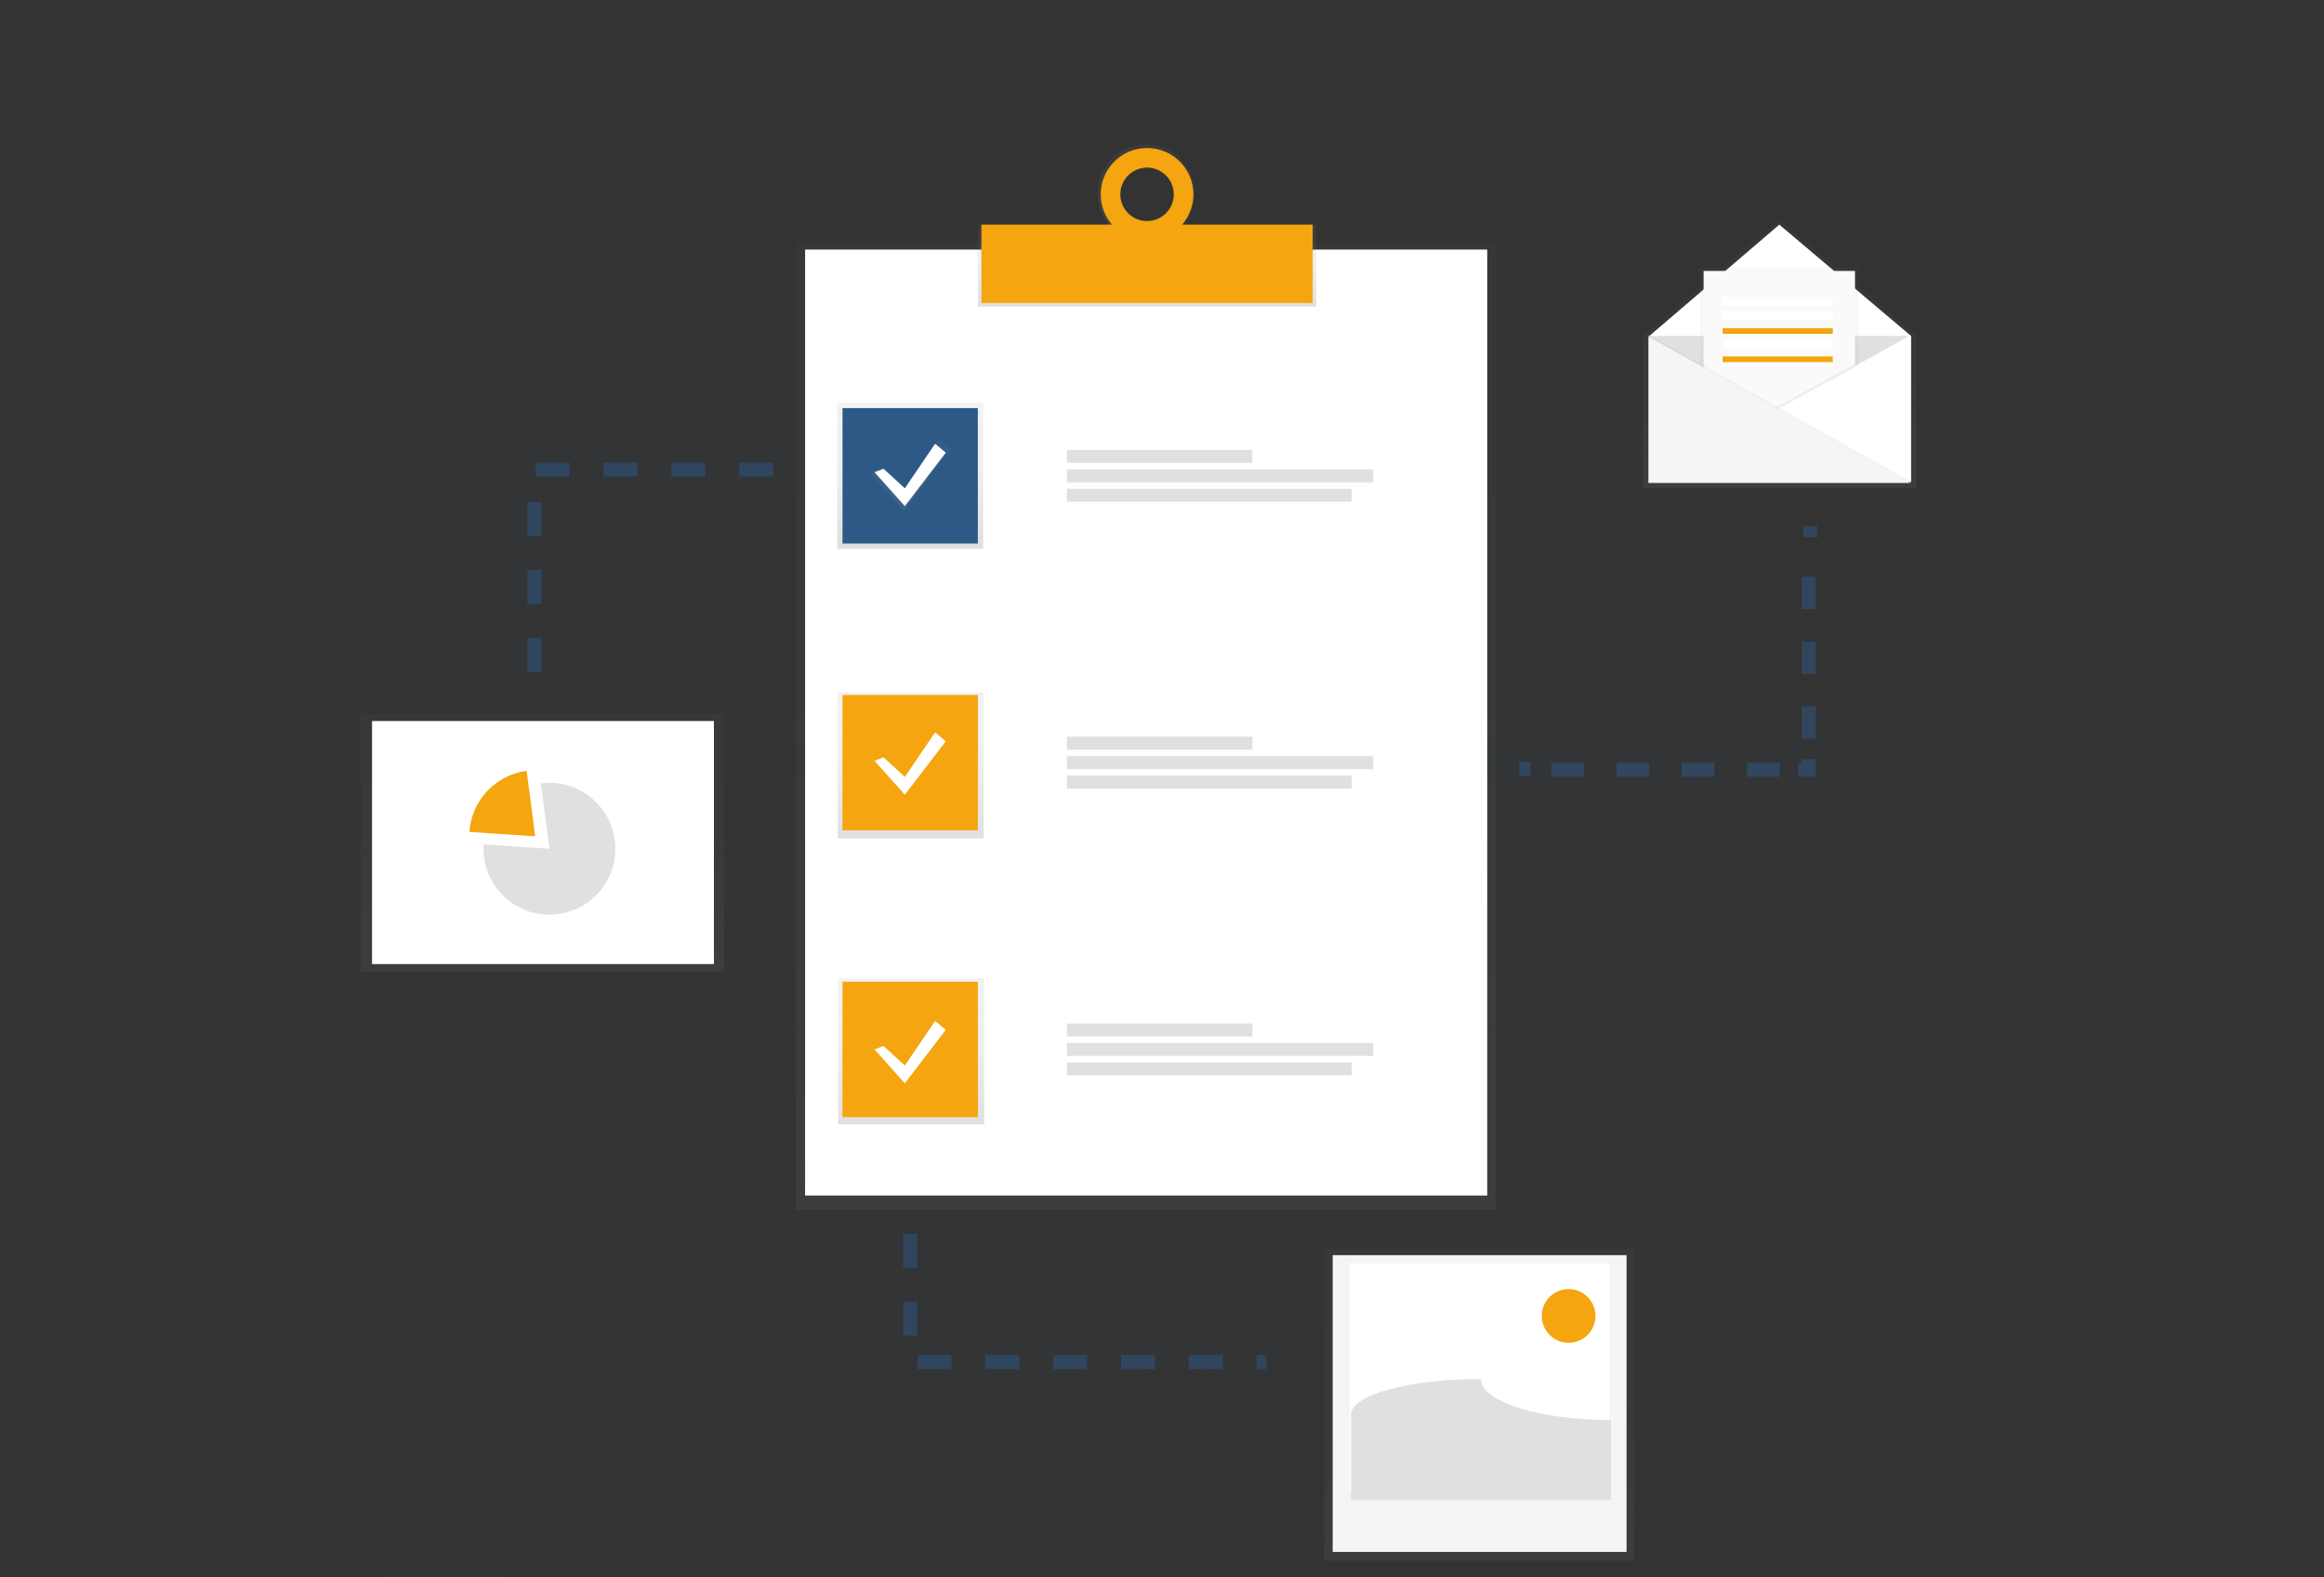 <svg xmlns="http://www.w3.org/2000/svg" xmlns:xlink="http://www.w3.org/1999/xlink" width="822.52" height="558.139" viewBox="0 0 822.52 558.139"><rect x="0" y="0" width="822.52" height="558.139" fill="#333333" stroke="none"/><defs><linearGradient id="a" x1="0.5" y1="1" x2="0.5" gradientUnits="objectBoundingBox"><stop offset="0" stop-color="gray" stop-opacity="0.251"/><stop offset="0.54" stop-color="gray" stop-opacity="0.122"/><stop offset="1" stop-color="gray" stop-opacity="0.102"/></linearGradient><linearGradient id="c" xlink:href="#a"/><linearGradient id="g" xlink:href="#a"/></defs><g transform="translate(-124.324 -4045.879)"><path d="M999.838,2439.972c-294.961,5.837-24.757-8.512-385.706-171.913-104.675-47.386-67.767-66.875-152.979-80.191-1.049-2.816,1.562,515.739,0,519.419,87.555,20.064,59.417,38.657,152.979,38.708,316.081.172,78.127-135.769,445.706-38.708S1294.8,2434.135,999.838,2439.972Z" transform="translate(-336.574 1858.022)" fill="#2e5987" opacity="0.039"/><g transform="translate(252 4097)"><g transform="translate(154.117 34.668)" opacity="0.5"><rect width="247.722" height="342.272" fill="url(#a)"/></g><rect width="241.419" height="334.708" transform="translate(157.269 37.19)" fill="#fff"/><rect width="119.764" height="29.008" transform="translate(218.411 28.353)" fill="url(#a)"/><path d="M594.9,52.5a17.15,17.15,0,1,0,16.742,17.145A16.947,16.947,0,0,0,594.9,52.5Zm0,27.035a9.89,9.89,0,1,1,9.632-9.89,9.777,9.777,0,0,1-9.632,9.89Z" transform="translate(-316.608 -52.5)" fill="url(#c)"/><rect width="117.243" height="27.735" transform="translate(219.672 28.365)" fill="#f4a50f"/><path d="M595.109,54.5A16.389,16.389,0,1,0,611.5,70.889,16.389,16.389,0,0,0,595.109,54.5Zm0,25.844a9.455,9.455,0,1,1,9.455-9.455A9.455,9.455,0,0,1,595.109,80.344Z" transform="translate(-316.815 -53.239)" fill="#f4a50f"/><rect width="51.688" height="51.688" transform="translate(168.615 91.399)" fill="url(#a)"/><rect width="51.688" height="51.688" transform="translate(168.791 193.828)" fill="url(#a)"/><rect width="51.688" height="51.688" transform="translate(168.968 294.997)" fill="url(#a)"/><rect width="47.906" height="47.906" transform="translate(170.506 93.29)" fill="#2e5987"/><rect width="47.906" height="47.906" transform="translate(170.506 194.774)" fill="#f4a50f"/><rect width="47.906" height="47.906" transform="translate(170.506 296.258)" fill="#f4a50f"/><rect width="65.662" height="4.583" transform="translate(249.928 108.077)" fill="#e0e0e0"/><rect width="108.418" height="4.583" transform="translate(249.928 114.954)" fill="#e0e0e0"/><rect width="100.784" height="4.583" transform="translate(249.928 121.825)" fill="#e0e0e0"/><rect width="65.662" height="4.583" transform="translate(249.928 209.562)" fill="#e0e0e0"/><rect width="108.418" height="4.583" transform="translate(249.928 216.438)" fill="#e0e0e0"/><rect width="100.784" height="4.583" transform="translate(249.928 223.309)" fill="#e0e0e0"/><rect width="65.662" height="4.583" transform="translate(249.928 311.046)" fill="#e0e0e0"/><rect width="108.418" height="4.583" transform="translate(249.928 317.923)" fill="#e0e0e0"/><rect width="100.784" height="4.583" transform="translate(249.928 324.793)" fill="#e0e0e0"/><path d="M289.124,175.522l8.7,7.98,12.323-18.122L314.5,169l-16.672,21.747L285.5,176.978Z" transform="translate(-105.539 -61.135)" fill="url(#g)"/><path d="M291.652,176.825l7.564,6.934L309.931,168l3.782,3.152-14.5,18.91L288.5,178.085Z" transform="translate(-106.648 -62.104)" fill="#fff"/><path d="M291.652,338.825l7.564,6.934L309.931,330l3.782,3.152-14.5,18.91L288.5,340.085Z" transform="translate(-106.648 -121.989)" fill="#fff"/><path d="M291.652,500.825l7.564,6.934L309.931,492l3.782,3.152-14.5,18.91L288.5,502.085Z" transform="translate(-106.648 -181.875)" fill="#fff"/><g transform="translate(409.827 134.629)" opacity="0.5"><line x2="4" transform="translate(0.173 86.371)" fill="none" stroke="#2e5987" stroke-miterlimit="10" stroke-width="5"/><line x2="83.639" transform="translate(11.577 86.619)" fill="none" stroke="#2e5987" stroke-miterlimit="10" stroke-width="5" stroke-dasharray="11.54 11.54"/><path d="M807,348.782h3.782V345" transform="translate(-708.146 -262.163)" fill="none" stroke="#2e5987" stroke-miterlimit="10" stroke-width="5"/><line y1="68.593" transform="translate(102.636 7.026)" fill="none" stroke="#2e5987" stroke-miterlimit="10" stroke-width="5" stroke-dasharray="11.45 11.45"/><line y1="4" transform="translate(103.173 0.371)" fill="none" stroke="#2e5987" stroke-miterlimit="10" stroke-width="5"/></g><path d="M181.965,182.5H97.5v79.422" transform="translate(-36.042 -67.464)" fill="none" stroke="#2e5987" stroke-miterlimit="10" stroke-width="5" stroke-dasharray="12" opacity="0.5"/><path d="M308.5,611.5v45.384H434.567" transform="translate(-114.041 -226.049)" fill="none" stroke="#2e5987" stroke-miterlimit="10" stroke-width="5" stroke-dasharray="12" opacity="0.5"/><g transform="translate(453.489 26.474)" opacity="0.5"><path d="M816.587,83.029,768.014,42,720.2,82.94l-.429-.24v.328h-.328l.328.183v53.969H816.26l-.586-.328h.914Z" transform="translate(-719.44 -42)" fill="url(#a)"/></g><path d="M816.159,136.084H723.5V84.4L769.515,45l46.645,39.4Z" transform="translate(-267.452 -16.635)" fill="#fff"/><path d="M722.5,107.5l46.015,25.844L815.159,107.5" transform="translate(-267.082 -39.739)" fill="#e0e0e0"/><g transform="translate(474.013 43.493)" opacity="0.5"><path d="M780.378,118.462,752,136.446V69h56.1v34.3Z" transform="translate(-752 -69)" fill="url(#a)"/></g><path d="M781.1,119.536,754,137.185V71h53.579v33.66Z" transform="translate(-278.727 -26.246)" fill="#fafafa"/><path d="M723,158.688h92.659L723,107Z" transform="translate(-267.267 -39.554)" opacity="0.05"/><path d="M723,159.688h92.659L723,108Z" transform="translate(-267.267 -39.924)" fill="#f5f5f5"/><rect width="39" height="3" transform="translate(482 54)" fill="#fff"/><rect width="39" height="3" transform="translate(482 59)" fill="#fff"/><rect width="39" height="2" transform="translate(482 65)" fill="#f4a50f"/><rect width="39" height="3" transform="translate(482 69)" fill="#fff"/><rect width="39" height="2" transform="translate(482 75)" fill="#f4a50f"/><path d="M822.831,124.261V123L795.26,138.323l.75.416Z" transform="translate(-293.979 -45.469)" opacity="0.05"/><g transform="translate(341.024 390.808)" opacity="0.5"><rect width="109.647" height="110.309" fill="url(#a)"/></g><rect width="104" height="105" transform="translate(344 393)" fill="#f5f5f5"/><rect width="92" height="81" transform="translate(350 396)" fill="#fff"/><path d="M811.249,760c-25.434,0-46.015-6.486-46.015-14.5-25.434,0-46.015,5.642-46.015,12.607v30.256h92.029Z" transform="translate(-368.753 -308.677)" fill="#e0e0e0"/><circle cx="9.5" cy="9.5" r="9.5" transform="translate(418 405)" fill="#f4a50f"/><g transform="translate(0 201.55)" opacity="0.5"><rect width="128.589" height="91.084" fill="url(#a)"/></g><rect width="121" height="86" transform="translate(4 204)" fill="#fff"/><path d="M255.492,410.84a23.5,23.5,0,0,0-3.026.2l3.026,23.121-23.266-1.551c-.032.511-.057,1.027-.057,1.551a23.322,23.322,0,1,0,23.322-23.322Z" transform="translate(-188.708 -184.965)" fill="#e0e0e0"/><path d="M244.5,404.16a23.322,23.322,0,0,0-20.24,21.57l23.266,1.551Z" transform="translate(-185.784 -182.496)" fill="#f4a50f"/></g></g></svg>